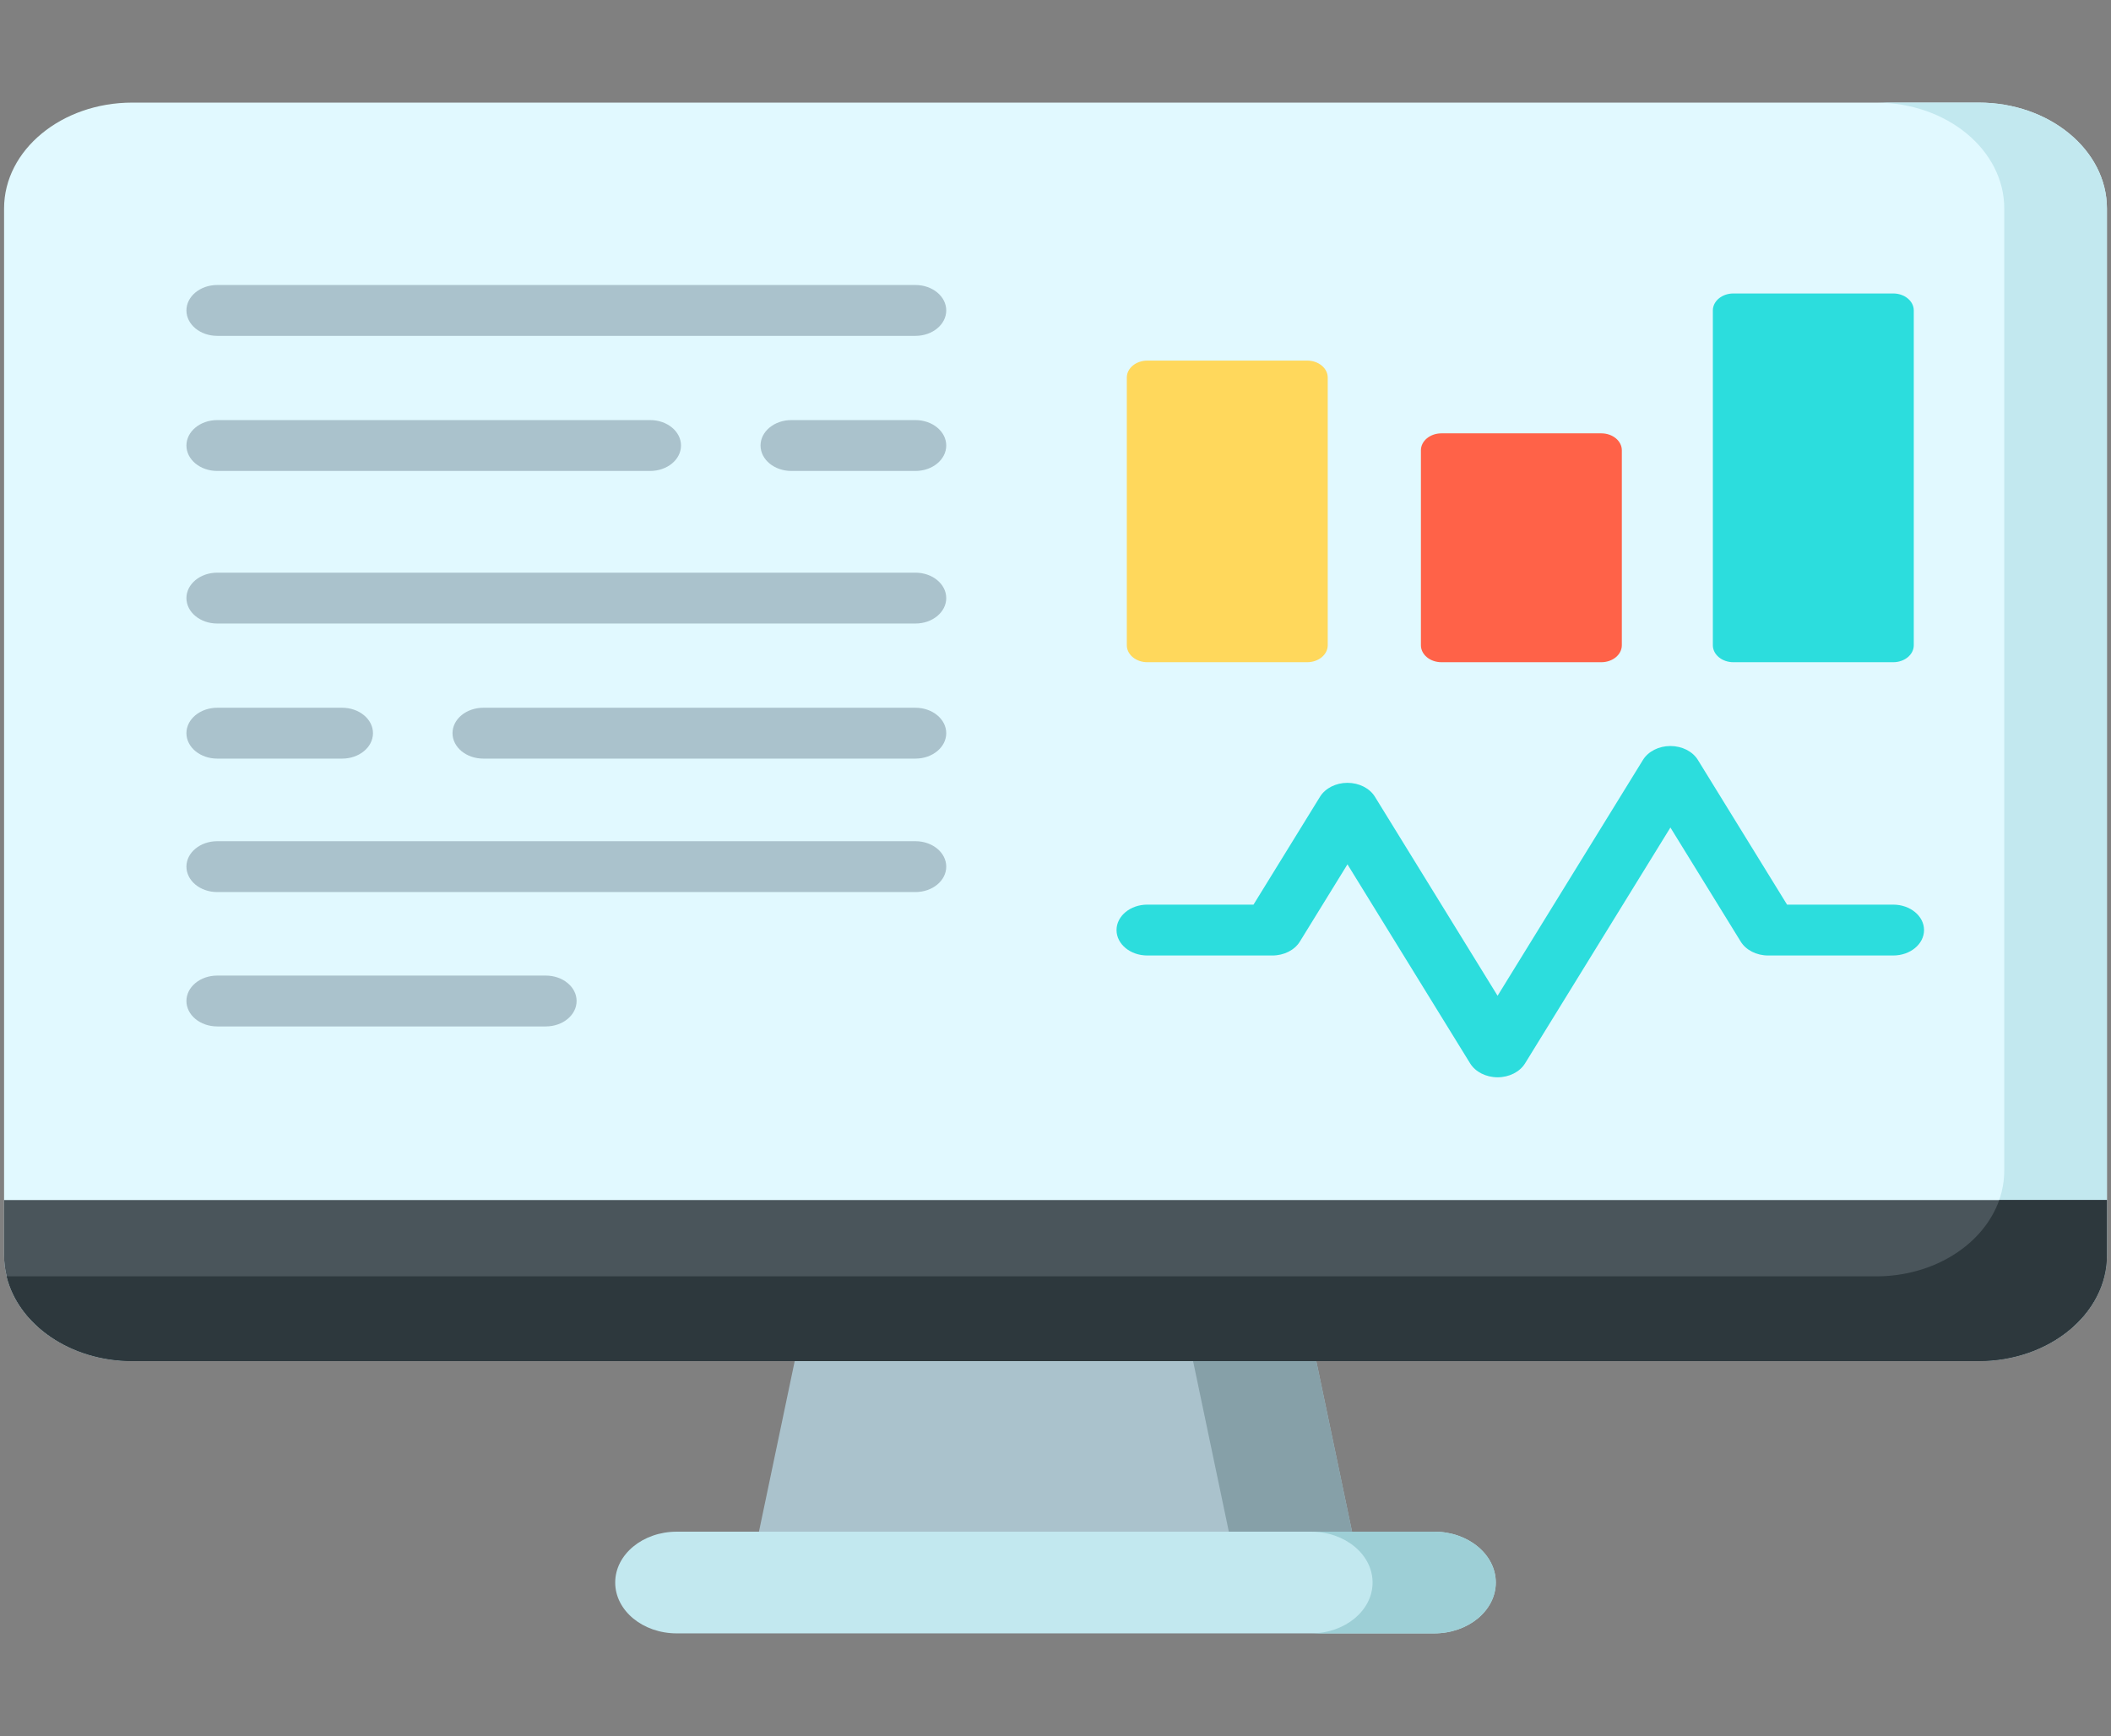 <svg width="259" height="213" viewBox="0 0 259 213" fill="none" xmlns="http://www.w3.org/2000/svg">
<rect x="0" y="0" width="259" height="213" fill="#808080" stroke="none"/>
<g clip-path="url(#clip0)">
<path d="M167.192 194.171H91.808L98.157 163.885H160.843L167.192 194.171Z" fill="#AAC2CC"/>
<path d="M167.192 194.171H152.075L145.726 163.885H160.843L167.192 194.171Z" fill="#86A0A8"/>
<path d="M258.5 25.573V154.021C258.5 161.181 251.445 167.005 242.773 167.005H16.227C8.628 167.005 2.269 162.533 0.817 156.605C0.606 155.773 0.5 154.908 0.5 154.021V25.573C0.5 18.413 7.555 12.589 16.227 12.589H242.773C251.445 12.589 258.5 18.413 258.5 25.573Z" fill="#E1F9FF"/>
<path d="M258.5 25.573V154.021C258.5 161.181 251.445 167.005 242.773 167.005H16.227C8.628 167.005 2.269 162.533 0.818 156.605H230.176C238.863 156.605 245.903 150.793 245.903 143.621V25.573C245.903 18.4 238.863 12.589 230.176 12.589H242.773C251.445 12.589 258.5 18.413 258.5 25.573Z" fill="#C2E8EF"/>
<path d="M258.5 147.245V154.022C258.5 161.181 251.445 167.005 242.773 167.005H16.227C8.628 167.005 2.269 162.533 0.817 156.605C0.606 155.773 0.5 154.908 0.5 154.022V147.245H258.5Z" fill="#4A555B"/>
<path d="M245.283 147.245H258.5V154.022C258.5 161.181 251.445 167.005 242.773 167.005H16.227C8.628 167.005 2.269 162.533 0.818 156.605H230.176C237.336 156.605 243.383 152.653 245.283 147.245Z" fill="#2D383D"/>
<path d="M232.282 110.996H219.256L208.313 93.239C207.668 92.192 206.366 91.533 204.944 91.533C203.522 91.533 202.221 92.192 201.576 93.239L183.74 122.179L168.69 97.757C168.045 96.71 166.743 96.051 165.321 96.051C163.899 96.051 162.598 96.71 161.953 97.757L153.794 110.995H140.767C138.68 110.995 136.988 112.392 136.988 114.116C136.988 115.839 138.68 117.236 140.767 117.236H156.111C157.533 117.236 158.835 116.577 159.48 115.53L165.321 106.052L180.372 130.475C181.017 131.521 182.318 132.18 183.74 132.18C185.162 132.18 186.464 131.521 187.109 130.475L204.944 101.534L213.57 115.531C214.215 116.577 215.516 117.236 216.938 117.236H232.282C234.369 117.236 236.062 115.839 236.062 114.116C236.062 112.393 234.369 110.996 232.282 110.996Z" fill="#2CDDDD"/>
<path d="M160.38 44.244H140.769C139.378 44.244 138.249 45.176 138.249 46.325V79.171C138.249 80.319 139.378 81.251 140.769 81.251H160.38C161.772 81.251 162.9 80.319 162.9 79.171V46.325C162.9 45.176 161.772 44.244 160.38 44.244Z" fill="#FFD85C"/>
<path d="M196.465 53.17H176.853C175.462 53.17 174.333 54.101 174.333 55.25V79.171C174.333 80.32 175.462 81.251 176.853 81.251H196.465C197.856 81.251 198.984 80.32 198.984 79.171V55.25C198.984 54.101 197.856 53.17 196.465 53.17Z" fill="#FF6248"/>
<path d="M232.282 36.009H212.671C211.279 36.009 210.151 36.941 210.151 38.089V79.171C210.151 80.319 211.279 81.251 212.671 81.251H232.282C233.673 81.251 234.802 80.319 234.802 79.171V38.089C234.802 36.941 233.673 36.009 232.282 36.009Z" fill="#2CDDDD"/>
<path d="M175.962 187.931H83.039C78.865 187.931 75.48 190.725 75.48 194.171C75.48 197.617 78.865 200.411 83.039 200.411H175.962C180.137 200.411 183.521 197.617 183.521 194.171C183.52 190.724 180.136 187.931 175.962 187.931Z" fill="#C2E8EF"/>
<path d="M112.316 70.265H26.652C24.565 70.265 22.873 71.662 22.873 73.385C22.873 75.108 24.565 76.505 26.652 76.505H112.316C114.403 76.505 116.095 75.108 116.095 73.385C116.095 71.662 114.403 70.265 112.316 70.265Z" fill="#AAC2CC"/>
<path d="M26.652 93.079H41.982C44.069 93.079 45.761 91.682 45.761 89.959C45.761 88.236 44.069 86.839 41.982 86.839H26.652C24.565 86.839 22.873 88.236 22.873 89.959C22.873 91.682 24.565 93.079 26.652 93.079Z" fill="#AAC2CC"/>
<path d="M112.316 86.839H59.298C57.211 86.839 55.519 88.236 55.519 89.959C55.519 91.682 57.211 93.079 59.298 93.079H112.316C114.403 93.079 116.095 91.682 116.095 89.959C116.095 88.236 114.403 86.839 112.316 86.839Z" fill="#AAC2CC"/>
<path d="M26.652 41.209H112.316C114.403 41.209 116.095 39.812 116.095 38.089C116.095 36.366 114.403 34.969 112.316 34.969H26.652C24.565 34.969 22.873 36.366 22.873 38.089C22.873 39.812 24.565 41.209 26.652 41.209Z" fill="#AAC2CC"/>
<path d="M26.652 57.784H79.775C81.862 57.784 83.554 56.387 83.554 54.664C83.554 52.941 81.862 51.544 79.775 51.544H26.652C24.565 51.544 22.873 52.941 22.873 54.664C22.873 56.387 24.565 57.784 26.652 57.784Z" fill="#AAC2CC"/>
<path d="M112.316 51.544H97.091C95.004 51.544 93.312 52.941 93.312 54.664C93.312 56.387 95.004 57.784 97.091 57.784H112.316C114.403 57.784 116.095 56.387 116.095 54.664C116.095 52.941 114.403 51.544 112.316 51.544Z" fill="#AAC2CC"/>
<path d="M112.316 103.213H26.652C24.565 103.213 22.873 104.61 22.873 106.333C22.873 108.056 24.565 109.453 26.652 109.453H112.316C114.403 109.453 116.095 108.056 116.095 106.333C116.095 104.61 114.403 103.213 112.316 103.213Z" fill="#AAC2CC"/>
<path d="M66.964 119.7H26.652C24.565 119.7 22.873 121.097 22.873 122.82C22.873 124.543 24.565 125.94 26.652 125.94H66.964C69.052 125.94 70.744 124.543 70.744 122.82C70.744 121.097 69.052 119.7 66.964 119.7Z" fill="#AAC2CC"/>
<path d="M183.52 194.171C183.52 197.616 180.134 200.411 175.961 200.411H160.844C165.017 200.411 168.403 197.616 168.403 194.171C168.403 190.722 165.017 187.931 160.844 187.931H175.961C180.134 187.931 183.52 190.722 183.52 194.171Z" fill="#9DCFD6"/>
</g>
<defs>
<clipPath id="clip0">
<rect width="258" height="213" fill="white" transform="translate(0.5)"/>
</clipPath>
</defs>
</svg>
